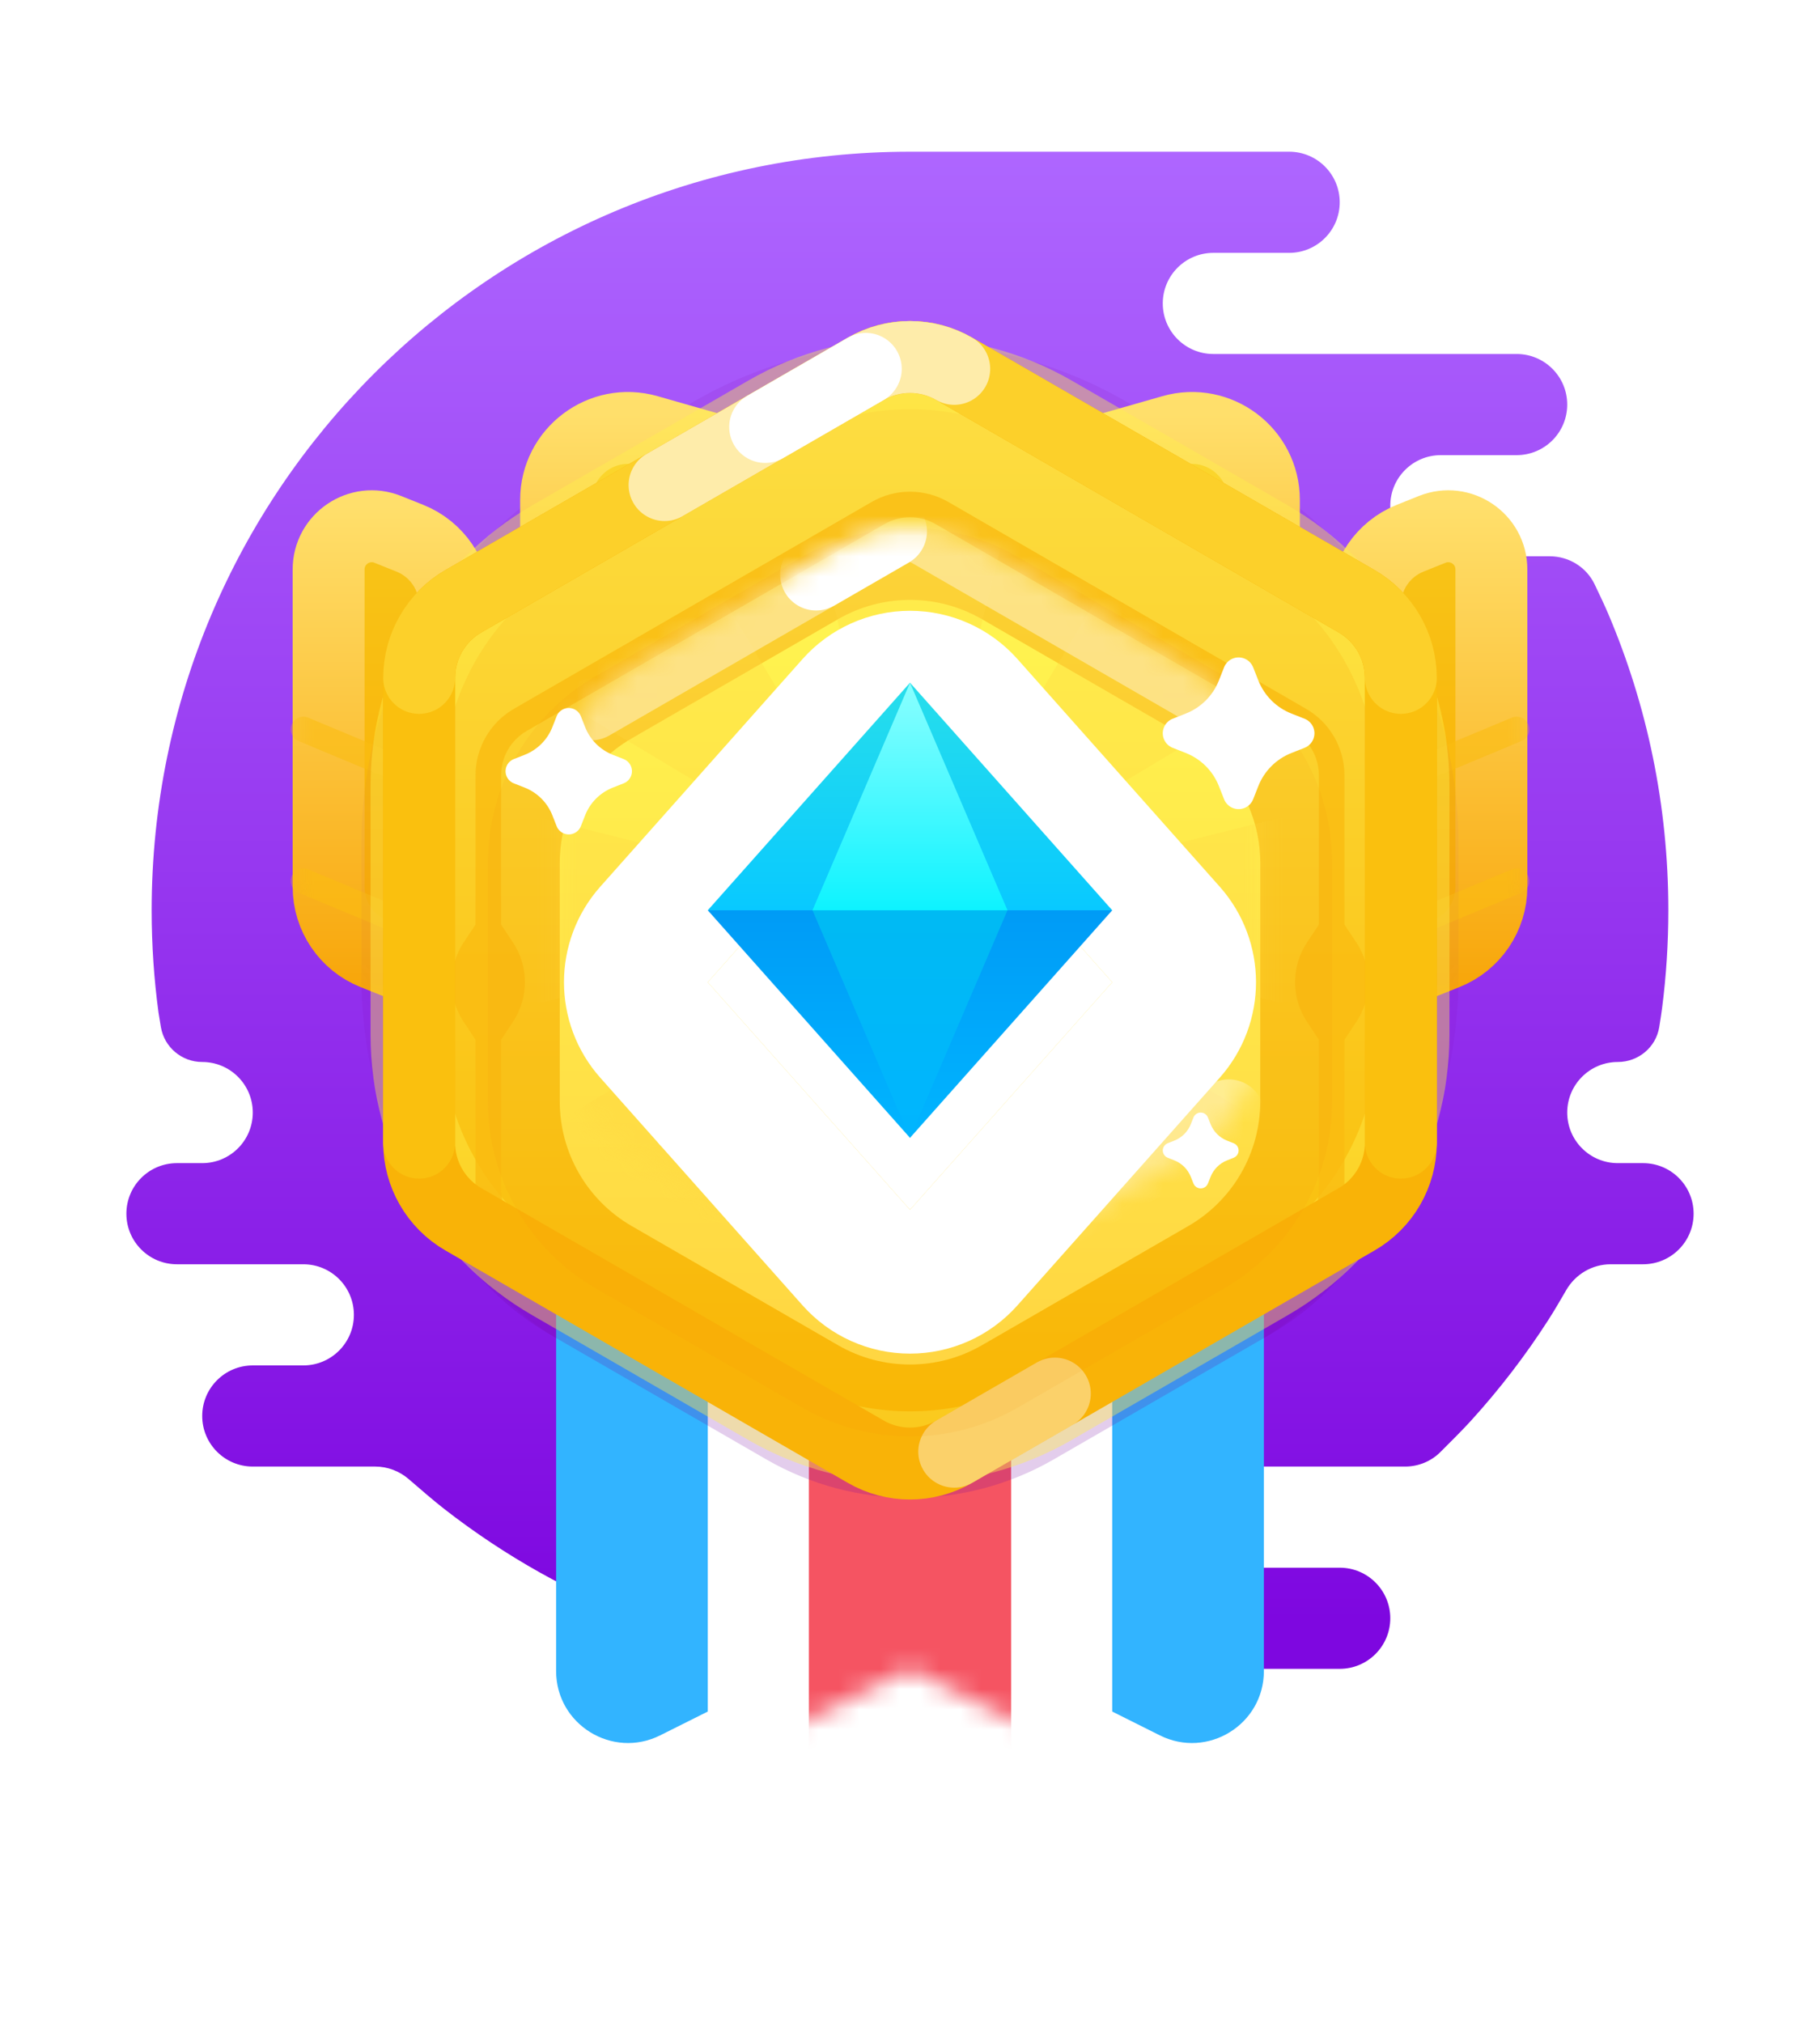 <svg width="90" height="100" viewBox="0 0 90 100" fill="none" xmlns="http://www.w3.org/2000/svg">
<path fill-rule="evenodd" clip-rule="evenodd" d="M66.25 77.5C67.631 77.5 68.75 78.619 68.75 80C68.75 81.381 67.631 82.5 66.25 82.5H43.75C43.603 82.5 43.459 82.487 43.319 82.463C35.288 82.109 27.913 79.228 21.97 74.597C21.487 74.221 20.758 73.596 20.218 73.127C19.757 72.725 19.167 72.5 18.555 72.5H12.5C11.119 72.5 10 71.381 10 70C10 68.619 11.119 67.5 12.5 67.5H15C16.381 67.5 17.5 66.381 17.5 65C17.5 63.619 16.381 62.5 15 62.5H8.75C7.369 62.5 6.25 61.381 6.25 60C6.25 58.619 7.369 57.5 8.75 57.5H10C11.381 57.5 12.5 56.381 12.5 55C12.5 53.619 11.381 52.5 10 52.5C8.989 52.5 8.125 51.771 7.956 50.775C7.895 50.412 7.847 50.121 7.839 50.062C7.615 48.406 7.5 46.717 7.5 45C7.5 24.289 24.289 7.5 45 7.5C51.25 7.5 57.5 7.5 63.75 7.5C65.131 7.5 66.25 8.619 66.25 10C66.25 11.381 65.131 12.5 63.75 12.5H60C58.619 12.5 57.5 13.619 57.5 15C57.5 16.381 58.619 17.5 60 17.5H75C76.381 17.5 77.5 18.619 77.5 20C77.5 21.38 76.382 22.498 75.003 22.5L71.25 22.5C69.869 22.5 68.75 23.619 68.75 25C68.75 26.381 69.869 27.5 71.25 27.5H76.632C77.578 27.5 78.445 28.032 78.854 28.884C79.101 29.396 79.36 29.949 79.53 30.348C81.442 34.849 82.5 39.801 82.5 45C82.5 46.633 82.396 48.243 82.193 49.821C82.159 50.087 82.107 50.427 82.05 50.776C81.887 51.777 81.014 52.5 80 52.5C78.619 52.5 77.5 53.619 77.5 55C77.5 56.381 78.619 57.5 80 57.5H81.25C82.631 57.5 83.75 58.619 83.75 60C83.75 61.381 82.631 62.5 81.25 62.5H79.645C78.738 62.5 77.903 62.993 77.45 63.779C77.155 64.29 76.828 64.845 76.584 65.224C76.014 66.113 75.407 66.976 74.766 67.811C74.123 68.65 73.444 69.461 72.733 70.242C72.343 70.67 71.711 71.305 71.218 71.793C70.756 72.249 70.133 72.5 69.484 72.5H62.5C61.119 72.5 60 73.619 60 75C60 76.371 61.104 77.484 62.471 77.5L66.25 77.5Z" fill="url(#paint0_linear_10_648)"/>
<g opacity="0.1">
<path fill-rule="evenodd" clip-rule="evenodd" d="M34.331 19.839C40.932 16.029 49.064 16.028 55.665 19.839L61.455 23.182C68.055 26.993 72.121 34.036 72.121 41.657V48.343C72.121 55.964 68.055 63.007 61.455 66.818L55.665 70.161C49.064 73.972 40.932 73.972 34.331 70.161L28.542 66.818C21.941 63.007 17.875 55.964 17.875 48.343L17.875 41.657C17.875 34.036 21.941 26.993 28.542 23.182L34.331 19.839Z" fill="#7705A4" style="mix-blend-mode:multiply"/>
</g>
<g filter="url(#filter0_d_10_648)">
<path fill-rule="evenodd" clip-rule="evenodd" d="M27.5 41.25H47.5V75.497C47.5 78.14 44.718 79.859 42.354 78.677L37.5 76.25L32.646 78.677C30.282 79.859 27.5 78.14 27.5 75.497V41.25Z" fill="#32B4FF"/>
</g>
<g filter="url(#filter1_d_10_648)">
<path fill-rule="evenodd" clip-rule="evenodd" d="M42.5 41.25H62.5V75.497C62.5 78.14 59.718 79.859 57.354 78.677L52.5 76.25L47.646 78.677C45.282 79.859 42.5 78.14 42.5 75.497V41.25Z" fill="#32B4FF"/>
</g>
<g filter="url(#filter2_d_10_648)">
<path fill-rule="evenodd" clip-rule="evenodd" d="M35 47.5H55V81.747C55 84.39 52.218 86.109 49.854 84.927L45 82.5L40.146 84.927C37.782 86.109 35 84.39 35 81.747V47.5Z" fill="white"/>
</g>
<mask id="mask0_10_648" style="mask-type:luminance" maskUnits="userSpaceOnUse" x="35" y="47" width="20" height="39">
<path fill-rule="evenodd" clip-rule="evenodd" d="M35 47.5H55V81.747C55 84.39 52.218 86.109 49.854 84.927L45 82.5L40.146 84.927C37.782 86.109 35 84.39 35 81.747V47.5Z" fill="white"/>
</mask>
<g mask="url(#mask0_10_648)">
<rect x="40" y="47.5" width="10" height="40" fill="#F55462"/>
</g>
<path style="mix-blend-mode:multiply" opacity="0.2" fill-rule="evenodd" clip-rule="evenodd" d="M37.889 22.856C42.289 20.315 47.711 20.315 52.111 22.856L62.787 29.019C67.188 31.56 69.898 36.255 69.898 41.336V53.664C69.898 58.745 67.188 63.44 62.787 65.981L52.111 72.144C47.711 74.685 42.289 74.685 37.889 72.144L27.213 65.981C22.813 63.44 20.102 58.745 20.102 53.664L20.102 41.336C20.102 36.255 22.813 31.56 27.213 29.019L37.889 22.856Z" fill="#7705A4"/>
<path fill-rule="evenodd" clip-rule="evenodd" d="M67.5 29.907C67.5 28.453 68.385 27.146 69.735 26.606L70.824 26.17C72.226 25.61 73.75 26.642 73.75 28.151V43.843C73.75 45.297 72.865 46.604 71.515 47.144L67.5 48.75V29.907Z" fill="url(#paint1_linear_10_648)" stroke="url(#paint2_linear_10_648)" stroke-width="3.556" stroke-linecap="round" stroke-linejoin="round"/>
<mask id="mask1_10_648" style="mask-type:luminance" maskUnits="userSpaceOnUse" x="65" y="24" width="11" height="27">
<path fill-rule="evenodd" clip-rule="evenodd" d="M67.5 29.907C67.5 28.453 68.385 27.146 69.735 26.606L70.824 26.17C72.226 25.61 73.75 26.642 73.75 28.151V43.843C73.75 45.297 72.865 46.604 71.515 47.144L67.5 48.75V29.907Z" fill="white" stroke="white" stroke-width="3.556" stroke-linecap="round" stroke-linejoin="round"/>
</mask>
<g mask="url(#mask1_10_648)">
<g style="mix-blend-mode:multiply" opacity="0.6" filter="url(#filter3_i_10_648)">
<path d="M68.125 36.042L75.24 33.077C75.559 32.944 75.71 32.578 75.577 32.26C75.444 31.941 75.078 31.79 74.76 31.923L67.26 35.048C67.027 35.145 68.125 36.042 68.125 36.042Z" fill="#FABC10"/>
</g>
<g style="mix-blend-mode:multiply" opacity="0.6" filter="url(#filter4_i_10_648)">
<path d="M68.125 43.542L75.24 40.577C75.559 40.444 75.71 40.078 75.577 39.76C75.444 39.441 75.078 39.29 74.76 39.423L67.26 42.548C67.027 42.645 68.125 43.542 68.125 43.542Z" fill="#FABC10"/>
</g>
<g opacity="0.04">
<path fill-rule="evenodd" clip-rule="evenodd" d="M55.665 19.839C49.064 16.029 40.932 16.028 34.331 19.839L28.541 23.182C21.941 26.993 17.875 34.036 17.875 41.657V48.343C17.875 55.964 21.941 63.007 28.541 66.818L34.331 70.161C40.932 73.972 49.064 73.972 55.665 70.161L61.454 66.818C68.055 63.007 72.121 55.964 72.121 48.343L72.121 41.657C72.121 34.036 68.055 26.993 61.454 23.182L55.665 19.839Z" fill="#7705A4" style="mix-blend-mode:multiply"/>
</g>
</g>
<path fill-rule="evenodd" clip-rule="evenodd" d="M22.5 29.907C22.5 28.453 21.615 27.146 20.265 26.606L19.176 26.17C17.774 25.61 16.25 26.642 16.25 28.151V43.843C16.25 45.297 17.135 46.604 18.485 47.144L22.5 48.75V29.907Z" fill="url(#paint3_linear_10_648)" stroke="url(#paint4_linear_10_648)" stroke-width="3.556" stroke-linecap="round" stroke-linejoin="round"/>
<mask id="mask2_10_648" style="mask-type:luminance" maskUnits="userSpaceOnUse" x="14" y="24" width="11" height="27">
<path fill-rule="evenodd" clip-rule="evenodd" d="M22.5 29.907C22.5 28.453 21.615 27.146 20.265 26.606L19.176 26.17C17.774 25.61 16.25 26.642 16.25 28.151V43.843C16.25 45.297 17.135 46.604 18.485 47.144L22.5 48.75V29.907Z" fill="white" stroke="white" stroke-width="3.556" stroke-linecap="round" stroke-linejoin="round"/>
</mask>
<g mask="url(#mask2_10_648)">
<g style="mix-blend-mode:multiply" opacity="0.6" filter="url(#filter5_i_10_648)">
<path d="M21.875 36.042L14.76 33.077C14.441 32.944 14.29 32.578 14.423 32.26C14.556 31.941 14.922 31.79 15.241 31.923L22.741 35.048C22.974 35.145 21.875 36.042 21.875 36.042Z" fill="#FABC10"/>
</g>
<g style="mix-blend-mode:multiply" opacity="0.6" filter="url(#filter6_i_10_648)">
<path d="M21.875 43.542L14.76 40.577C14.441 40.444 14.29 40.078 14.423 39.76C14.556 39.441 14.922 39.29 15.241 39.423L22.741 42.548C22.974 42.645 21.875 43.542 21.875 43.542Z" fill="#FABC10"/>
</g>
<g opacity="0.04">
<path fill-rule="evenodd" clip-rule="evenodd" d="M34.331 19.839C40.932 16.028 49.064 16.028 55.665 19.839L61.455 23.182C68.055 26.993 72.121 34.036 72.121 41.657V48.343C72.121 55.964 68.055 63.007 61.455 66.818L55.665 70.161C49.064 73.972 40.932 73.972 34.331 70.161L28.542 66.818C21.941 63.007 17.875 55.964 17.875 48.343L17.875 41.657C17.875 34.036 21.941 26.993 28.542 23.182L34.331 19.839Z" fill="#7705A4" style="mix-blend-mode:multiply"/>
</g>
</g>
<path fill-rule="evenodd" clip-rule="evenodd" d="M62.5 24.714C62.5 22.352 60.239 20.646 57.968 21.295L45 25L32.032 21.295C29.761 20.646 27.5 22.352 27.5 24.714V37.694C27.5 39.658 29.092 41.25 31.056 41.25H58.944C60.908 41.25 62.5 39.658 62.5 37.694V24.714Z" fill="url(#paint5_linear_10_648)" stroke="url(#paint6_linear_10_648)" stroke-width="3.556" stroke-linecap="round" stroke-linejoin="round"/>
<path fill-rule="evenodd" clip-rule="evenodd" d="M37.889 20.356C42.289 17.815 47.711 17.815 52.111 20.356L62.787 26.519C67.188 29.06 69.898 33.755 69.898 38.836V51.164C69.898 56.245 67.188 60.94 62.787 63.481L52.111 69.644C47.711 72.185 42.289 72.185 37.889 69.644L27.213 63.481C22.812 60.94 20.102 56.245 20.102 51.164V38.836C20.102 33.755 22.812 29.06 27.213 26.519L37.889 20.356Z" fill="url(#paint7_linear_10_648)" stroke="#FFF04D" stroke-opacity="0.4" stroke-width="3.556"/>
<g style="mix-blend-mode:multiply" opacity="0.8" filter="url(#filter7_i_10_648)">
<path fill-rule="evenodd" clip-rule="evenodd" d="M64.588 31.486L46.895 21.259C45.722 20.581 44.277 20.581 43.104 21.259L25.411 31.486C24.238 32.164 23.515 33.417 23.515 34.773V42.151L22.932 43.027C22.137 44.221 22.137 45.775 22.932 46.968L23.515 47.844V55.227C23.515 56.583 24.238 57.836 25.411 58.514L43.104 68.742C44.277 69.419 45.722 69.419 46.895 68.742L64.588 58.514C65.761 57.836 66.484 56.583 66.484 55.227V47.845L67.068 46.968C67.862 45.775 67.862 44.221 67.068 43.027L66.484 42.151V34.773C66.484 33.417 65.761 32.164 64.588 31.486ZM24.779 47.845V55.227C24.779 56.131 25.261 56.967 26.043 57.419L43.736 67.646C44.518 68.098 45.481 68.098 46.264 67.646L63.957 57.419C64.739 56.967 65.22 56.131 65.22 55.227V47.845L64.637 46.968C63.842 45.775 63.842 44.221 64.637 43.027L65.22 42.151V34.773C65.22 33.869 64.739 33.033 63.957 32.581L46.264 22.354C45.481 21.902 44.518 21.902 43.736 22.354L26.043 32.581C25.261 33.033 24.779 33.869 24.779 34.773V42.151L25.363 43.027C26.157 44.221 26.157 45.775 25.363 46.968L24.779 47.845Z" fill="#FABC10"/>
</g>
<path d="M47.187 18.235C45.834 17.453 44.166 17.453 42.812 18.235L22.914 29.723C21.56 30.504 20.727 31.949 20.727 33.512L20.727 56.488C20.727 58.051 21.56 59.496 22.914 60.277L42.812 71.765C44.166 72.547 45.834 72.547 47.187 71.765L67.085 60.277C68.439 59.496 69.273 58.051 69.273 56.488V33.512C69.273 31.949 68.439 30.504 67.085 29.723L47.187 18.235Z" stroke="#F9B307" stroke-width="3.556"/>
<path opacity="0.4" d="M47.188 71.765C49.528 70.414 51.186 69.457 52.162 68.893" stroke="white" stroke-width="3.556" stroke-linecap="round"/>
<path d="M69.273 56.488V33.512C69.273 31.949 68.439 30.504 67.085 29.723L47.187 18.235C45.834 17.453 44.166 17.453 42.812 18.235L22.914 29.723C21.56 30.504 20.727 31.949 20.727 33.512L20.727 56.488" stroke="#FAC00E" stroke-width="3.556" stroke-linecap="round"/>
<path opacity="0.6" d="M69.273 33.512C69.273 31.949 68.439 30.504 67.085 29.723L47.187 18.235C45.834 17.453 44.166 17.453 42.812 18.235L22.914 29.723C21.56 30.504 20.727 31.949 20.727 33.512" stroke="#FDDB3D" stroke-width="3.556" stroke-linecap="round"/>
<path opacity="0.6" d="M47.187 18.235C45.834 17.453 44.166 17.453 42.812 18.235C42.812 18.235 36.18 22.064 32.863 23.979" stroke="white" stroke-width="3.556" stroke-linecap="round"/>
<path d="M42.813 18.235C42.813 18.235 39.302 20.261 37.838 21.107" stroke="white" stroke-width="3.556" stroke-linecap="round"/>
<g filter="url(#filter8_d_10_648)">
<path fill-rule="evenodd" clip-rule="evenodd" d="M41.444 27.053C43.645 25.782 46.355 25.782 48.556 27.053L58.765 32.947C60.965 34.218 62.321 36.565 62.321 39.106V50.894C62.321 53.435 60.965 55.782 58.765 57.053L48.556 62.947C46.355 64.218 43.645 64.218 41.444 62.947L31.235 57.053C29.035 55.782 27.68 53.435 27.68 50.894V39.106C27.68 36.565 29.035 34.218 31.235 32.947L41.444 27.053Z" fill="url(#paint8_linear_10_648)"/>
<path d="M49.444 25.513C46.694 23.925 43.306 23.925 40.556 25.513L30.346 31.408C27.596 32.995 25.902 35.93 25.902 39.106V50.894C25.902 54.07 27.596 57.005 30.346 58.592L40.556 64.487C43.306 66.075 46.694 66.075 49.444 64.487L59.654 58.592C62.404 57.005 64.098 54.07 64.098 50.894V39.106C64.098 35.93 62.404 32.995 59.654 31.408L49.444 25.513Z" stroke="#F5900D" stroke-opacity="0.1" stroke-width="3.556" style="mix-blend-mode:multiply"/>
</g>
<mask id="mask3_10_648" style="mask-type:luminance" maskUnits="userSpaceOnUse" x="27" y="26" width="36" height="38">
<path fill-rule="evenodd" clip-rule="evenodd" d="M41.444 27.053C43.645 25.782 46.355 25.782 48.556 27.053L58.765 32.947C60.965 34.218 62.321 36.565 62.321 39.106V50.894C62.321 53.435 60.965 55.782 58.765 57.053L48.556 62.947C46.355 64.218 43.645 64.218 41.444 62.947L31.235 57.053C29.035 55.782 27.68 53.435 27.68 50.894V39.106C27.68 36.565 29.035 34.218 31.235 32.947L41.444 27.053Z" fill="white"/>
</mask>
<g mask="url(#mask3_10_648)">
<g style="mix-blend-mode:multiply" opacity="0.3">
<path fill-rule="evenodd" clip-rule="evenodd" d="M45 45L50 25H40L45 45L34.394 27.322L27.323 34.393L45 45L45 45L25 40V50L45 45L27.322 55.607L34.393 62.678L45 45L45 45L45 45L40 65H50L45 45L55.606 62.678L62.678 55.607L45 45L45 45L65 50V40L45 45L62.678 34.393L55.607 27.322L45 45L45 45L45 45ZM45 45L45 45L45 45L45 45Z" fill="#FFD640"/>
</g>
<path opacity="0.4" d="M60.758 34.819L45.937 26.263C45.357 25.928 44.642 25.928 44.062 26.263C42.319 27.269 41.084 27.982 40.357 28.402C38.844 29.276 37.609 29.989 36.652 30.541C35.005 31.492 32.535 32.918 29.242 34.819" stroke="white" stroke-width="3.556" stroke-linecap="round"/>
<path opacity="0.4" d="M60.758 55.138L45.938 63.694C45.357 64.029 44.643 64.029 44.062 63.694" stroke="white" stroke-width="3.556" stroke-linecap="round"/>
<path d="M44.062 26.263C42.319 27.269 41.084 27.982 40.357 28.402" stroke="white" stroke-width="3.556" stroke-linecap="round"/>
</g>
<g filter="url(#filter9_d_10_648)">
<path fill-rule="evenodd" clip-rule="evenodd" d="M45 33.75L55 45L45 56.25L35 45L45 33.75Z" fill="white"/>
<path d="M47.657 31.388C46.983 30.629 46.016 30.194 45 30.194C43.984 30.194 43.017 30.629 42.343 31.388L32.343 42.638C31.145 43.985 31.145 46.015 32.343 47.362L42.343 58.612C43.017 59.371 43.984 59.806 45 59.806C46.016 59.806 46.983 59.371 47.657 58.612L57.657 47.362C58.855 46.015 58.855 43.985 57.657 42.638L47.657 31.388Z" stroke="white" stroke-width="7.111" stroke-linejoin="round"/>
</g>
<path fill-rule="evenodd" clip-rule="evenodd" d="M45 33.75L55 45H35L45 33.75Z" fill="url(#paint9_linear_10_648)"/>
<path fill-rule="evenodd" clip-rule="evenodd" d="M45 56.25L55 45H35L45 56.25Z" fill="url(#paint10_linear_10_648)"/>
<path fill-rule="evenodd" clip-rule="evenodd" d="M45 33.75L40.178 45H49.821L45 33.75Z" fill="url(#paint11_linear_10_648)"/>
<path fill-rule="evenodd" clip-rule="evenodd" d="M45 56.25L40.178 45H49.821L45 56.25Z" fill="url(#paint12_linear_10_648)"/>
<g filter="url(#filter10_d_10_648)">
<path fill-rule="evenodd" clip-rule="evenodd" d="M58.639 37.225L57.989 36.969C57.592 36.812 57.398 36.364 57.554 35.967C57.633 35.767 57.79 35.61 57.989 35.531L58.639 35.275C59.387 34.98 59.98 34.387 60.275 33.639L60.531 32.989C60.688 32.592 61.136 32.398 61.533 32.554C61.733 32.633 61.89 32.79 61.969 32.989L62.225 33.639C62.52 34.387 63.113 34.98 63.861 35.275L64.51 35.531C64.908 35.688 65.103 36.136 64.946 36.533C64.867 36.733 64.71 36.89 64.51 36.969L63.861 37.225C63.113 37.52 62.52 38.113 62.225 38.861L61.969 39.511C61.812 39.908 61.364 40.102 60.967 39.946C60.767 39.867 60.61 39.71 60.531 39.511L60.275 38.861C59.98 38.113 59.387 37.52 58.639 37.225Z" fill="white"/>
</g>
<g filter="url(#filter11_d_10_648)">
<path fill-rule="evenodd" clip-rule="evenodd" d="M33.259 56.9L32.826 56.729C32.562 56.625 32.432 56.326 32.536 56.061C32.588 55.928 32.694 55.823 32.826 55.771L33.259 55.6C33.758 55.403 34.153 55.008 34.35 54.509L34.521 54.076C34.625 53.812 34.924 53.682 35.189 53.786C35.322 53.838 35.427 53.944 35.479 54.076L35.65 54.509C35.847 55.008 36.242 55.403 36.741 55.6L37.174 55.771C37.438 55.875 37.568 56.174 37.464 56.439C37.412 56.572 37.306 56.677 37.174 56.729L36.741 56.9C36.242 57.097 35.847 57.492 35.65 57.991L35.479 58.424C35.375 58.688 35.076 58.818 34.811 58.714C34.678 58.662 34.573 58.556 34.521 58.424L34.35 57.991C34.153 57.492 33.758 57.097 33.259 56.9Z" fill="white"/>
</g>
<g filter="url(#filter12_d_10_648)">
<path fill-rule="evenodd" clip-rule="evenodd" d="M25.949 38.937L25.408 38.724C25.077 38.594 24.915 38.22 25.045 37.889C25.11 37.723 25.242 37.591 25.408 37.526L25.949 37.313C26.573 37.066 27.067 36.573 27.313 35.949L27.526 35.408C27.656 35.077 28.03 34.915 28.361 35.045C28.527 35.111 28.659 35.242 28.724 35.408L28.937 35.949C29.183 36.573 29.677 37.066 30.301 37.313L30.842 37.526C31.173 37.656 31.335 38.03 31.205 38.361C31.14 38.527 31.008 38.659 30.842 38.724L30.301 38.937C29.677 39.184 29.183 39.677 28.937 40.301L28.724 40.842C28.594 41.173 28.22 41.335 27.889 41.205C27.723 41.139 27.591 41.008 27.526 40.842L27.313 40.301C27.067 39.677 26.573 39.184 25.949 38.937Z" fill="white"/>
</g>
<g filter="url(#filter13_d_10_648)">
<path fill-rule="evenodd" clip-rule="evenodd" d="M58.069 57.362L57.745 57.234C57.546 57.156 57.449 56.932 57.527 56.733C57.566 56.634 57.645 56.555 57.745 56.516L58.069 56.388C58.444 56.24 58.74 55.944 58.888 55.569L59.016 55.245C59.094 55.046 59.318 54.949 59.517 55.027C59.616 55.066 59.695 55.145 59.734 55.245L59.862 55.569C60.01 55.944 60.306 56.24 60.681 56.388L61.005 56.516C61.204 56.594 61.301 56.818 61.223 57.017C61.184 57.116 61.105 57.195 61.005 57.234L60.681 57.362C60.306 57.51 60.01 57.806 59.862 58.181L59.734 58.505C59.656 58.704 59.432 58.801 59.233 58.723C59.134 58.684 59.055 58.605 59.016 58.505L58.888 58.181C58.74 57.806 58.444 57.51 58.069 57.362Z" fill="white"/>
</g>
<defs>
<filter id="filter0_d_10_648" x="20.389" y="41.25" width="34.222" height="52.029" filterUnits="userSpaceOnUse" color-interpolation-filters="sRGB">
<feFlood flood-opacity="0" result="BackgroundImageFix"/>
<feColorMatrix in="SourceAlpha" type="matrix" values="0 0 0 0 0 0 0 0 0 0 0 0 0 0 0 0 0 0 127 0" result="hardAlpha"/>
<feOffset dy="7.111"/>
<feGaussianBlur stdDeviation="3.556"/>
<feColorMatrix type="matrix" values="0 0 0 0 0.31 0 0 0 0 0.247 0 0 0 0 0.867 0 0 0 0.2 0"/>
<feBlend mode="darken" in2="BackgroundImageFix" result="effect1_dropShadow_10_648"/>
<feBlend mode="normal" in="SourceGraphic" in2="effect1_dropShadow_10_648" result="shape"/>
</filter>
<filter id="filter1_d_10_648" x="35.389" y="41.25" width="34.222" height="52.029" filterUnits="userSpaceOnUse" color-interpolation-filters="sRGB">
<feFlood flood-opacity="0" result="BackgroundImageFix"/>
<feColorMatrix in="SourceAlpha" type="matrix" values="0 0 0 0 0 0 0 0 0 0 0 0 0 0 0 0 0 0 127 0" result="hardAlpha"/>
<feOffset dy="7.111"/>
<feGaussianBlur stdDeviation="3.556"/>
<feColorMatrix type="matrix" values="0 0 0 0 0.31 0 0 0 0 0.247 0 0 0 0 0.867 0 0 0 0.2 0"/>
<feBlend mode="darken" in2="BackgroundImageFix" result="effect1_dropShadow_10_648"/>
<feBlend mode="normal" in="SourceGraphic" in2="effect1_dropShadow_10_648" result="shape"/>
</filter>
<filter id="filter2_d_10_648" x="27.889" y="47.5" width="34.222" height="52.029" filterUnits="userSpaceOnUse" color-interpolation-filters="sRGB">
<feFlood flood-opacity="0" result="BackgroundImageFix"/>
<feColorMatrix in="SourceAlpha" type="matrix" values="0 0 0 0 0 0 0 0 0 0 0 0 0 0 0 0 0 0 127 0" result="hardAlpha"/>
<feOffset dy="7.111"/>
<feGaussianBlur stdDeviation="3.556"/>
<feColorMatrix type="matrix" values="0 0 0 0 0.31 0 0 0 0 0.247 0 0 0 0 0.867 0 0 0 0.2 0"/>
<feBlend mode="darken" in2="BackgroundImageFix" result="effect1_dropShadow_10_648"/>
<feBlend mode="normal" in="SourceGraphic" in2="effect1_dropShadow_10_648" result="shape"/>
</filter>
<filter id="filter3_i_10_648" x="67.227" y="31.875" width="8.398" height="7.722" filterUnits="userSpaceOnUse" color-interpolation-filters="sRGB">
<feFlood flood-opacity="0" result="BackgroundImageFix"/>
<feBlend mode="normal" in="SourceGraphic" in2="BackgroundImageFix" result="shape"/>
<feColorMatrix in="SourceAlpha" type="matrix" values="0 0 0 0 0 0 0 0 0 0 0 0 0 0 0 0 0 0 127 0" result="hardAlpha"/>
<feOffset dy="3.556"/>
<feGaussianBlur stdDeviation="1.778"/>
<feComposite in2="hardAlpha" operator="arithmetic" k2="-1" k3="1"/>
<feColorMatrix type="matrix" values="0 0 0 0 0.976 0 0 0 0 0.714 0 0 0 0 0.035 0 0 0 1 0"/>
<feBlend mode="normal" in2="shape" result="effect1_innerShadow_10_648"/>
</filter>
<filter id="filter4_i_10_648" x="67.227" y="39.375" width="8.398" height="7.722" filterUnits="userSpaceOnUse" color-interpolation-filters="sRGB">
<feFlood flood-opacity="0" result="BackgroundImageFix"/>
<feBlend mode="normal" in="SourceGraphic" in2="BackgroundImageFix" result="shape"/>
<feColorMatrix in="SourceAlpha" type="matrix" values="0 0 0 0 0 0 0 0 0 0 0 0 0 0 0 0 0 0 127 0" result="hardAlpha"/>
<feOffset dy="3.556"/>
<feGaussianBlur stdDeviation="1.778"/>
<feComposite in2="hardAlpha" operator="arithmetic" k2="-1" k3="1"/>
<feColorMatrix type="matrix" values="0 0 0 0 0.976 0 0 0 0 0.714 0 0 0 0 0.035 0 0 0 1 0"/>
<feBlend mode="normal" in2="shape" result="effect1_innerShadow_10_648"/>
</filter>
<filter id="filter5_i_10_648" x="14.375" y="31.875" width="8.398" height="7.722" filterUnits="userSpaceOnUse" color-interpolation-filters="sRGB">
<feFlood flood-opacity="0" result="BackgroundImageFix"/>
<feBlend mode="normal" in="SourceGraphic" in2="BackgroundImageFix" result="shape"/>
<feColorMatrix in="SourceAlpha" type="matrix" values="0 0 0 0 0 0 0 0 0 0 0 0 0 0 0 0 0 0 127 0" result="hardAlpha"/>
<feOffset dy="3.556"/>
<feGaussianBlur stdDeviation="1.778"/>
<feComposite in2="hardAlpha" operator="arithmetic" k2="-1" k3="1"/>
<feColorMatrix type="matrix" values="0 0 0 0 0.976 0 0 0 0 0.714 0 0 0 0 0.035 0 0 0 1 0"/>
<feBlend mode="normal" in2="shape" result="effect1_innerShadow_10_648"/>
</filter>
<filter id="filter6_i_10_648" x="14.375" y="39.375" width="8.398" height="7.722" filterUnits="userSpaceOnUse" color-interpolation-filters="sRGB">
<feFlood flood-opacity="0" result="BackgroundImageFix"/>
<feBlend mode="normal" in="SourceGraphic" in2="BackgroundImageFix" result="shape"/>
<feColorMatrix in="SourceAlpha" type="matrix" values="0 0 0 0 0 0 0 0 0 0 0 0 0 0 0 0 0 0 127 0" result="hardAlpha"/>
<feOffset dy="3.556"/>
<feGaussianBlur stdDeviation="1.778"/>
<feComposite in2="hardAlpha" operator="arithmetic" k2="-1" k3="1"/>
<feColorMatrix type="matrix" values="0 0 0 0 0.976 0 0 0 0 0.714 0 0 0 0 0.035 0 0 0 1 0"/>
<feBlend mode="normal" in2="shape" result="effect1_innerShadow_10_648"/>
</filter>
<filter id="filter7_i_10_648" x="22.336" y="20.75" width="45.328" height="52.056" filterUnits="userSpaceOnUse" color-interpolation-filters="sRGB">
<feFlood flood-opacity="0" result="BackgroundImageFix"/>
<feBlend mode="normal" in="SourceGraphic" in2="BackgroundImageFix" result="shape"/>
<feColorMatrix in="SourceAlpha" type="matrix" values="0 0 0 0 0 0 0 0 0 0 0 0 0 0 0 0 0 0 127 0" result="hardAlpha"/>
<feOffset dy="3.556"/>
<feGaussianBlur stdDeviation="1.778"/>
<feComposite in2="hardAlpha" operator="arithmetic" k2="-1" k3="1"/>
<feColorMatrix type="matrix" values="0 0 0 0 0.976 0 0 0 0 0.714 0 0 0 0 0.035 0 0 0 1 0"/>
<feBlend mode="normal" in2="shape" result="effect1_innerShadow_10_648"/>
</filter>
<filter id="filter8_d_10_648" x="17.013" y="18.989" width="55.974" height="59.133" filterUnits="userSpaceOnUse" color-interpolation-filters="sRGB">
<feFlood flood-opacity="0" result="BackgroundImageFix"/>
<feColorMatrix in="SourceAlpha" type="matrix" values="0 0 0 0 0 0 0 0 0 0 0 0 0 0 0 0 0 0 127 0" result="hardAlpha"/>
<feOffset dy="3.556"/>
<feGaussianBlur stdDeviation="3.556"/>
<feColorMatrix type="matrix" values="0 0 0 0 0.928 0 0 0 0 0.666 0 0 0 0 0.054 0 0 0 0.4 0"/>
<feBlend mode="normal" in2="BackgroundImageFix" result="effect1_dropShadow_10_648"/>
<feBlend mode="normal" in="SourceGraphic" in2="effect1_dropShadow_10_648" result="shape"/>
</filter>
<filter id="filter9_d_10_648" x="20.778" y="23.083" width="48.444" height="50.944" filterUnits="userSpaceOnUse" color-interpolation-filters="sRGB">
<feFlood flood-opacity="0" result="BackgroundImageFix"/>
<feColorMatrix in="SourceAlpha" type="matrix" values="0 0 0 0 0 0 0 0 0 0 0 0 0 0 0 0 0 0 127 0" result="hardAlpha"/>
<feOffset dy="3.556"/>
<feGaussianBlur stdDeviation="3.556"/>
<feColorMatrix type="matrix" values="0 0 0 0 0.996 0 0 0 0 0.733 0 0 0 0 0.106 0 0 0 1 0"/>
<feBlend mode="normal" in2="BackgroundImageFix" result="effect1_dropShadow_10_648"/>
<feBlend mode="normal" in="SourceGraphic" in2="effect1_dropShadow_10_648" result="shape"/>
</filter>
<filter id="filter10_d_10_648" x="50.389" y="25.389" width="21.722" height="21.722" filterUnits="userSpaceOnUse" color-interpolation-filters="sRGB">
<feFlood flood-opacity="0" result="BackgroundImageFix"/>
<feColorMatrix in="SourceAlpha" type="matrix" values="0 0 0 0 0 0 0 0 0 0 0 0 0 0 0 0 0 0 127 0" result="hardAlpha"/>
<feOffset/>
<feGaussianBlur stdDeviation="3.556"/>
<feColorMatrix type="matrix" values="0 0 0 0 1 0 0 0 0 0.949 0 0 0 0 0.306 0 0 0 1 0"/>
<feBlend mode="normal" in2="BackgroundImageFix" result="effect1_dropShadow_10_648"/>
<feBlend mode="normal" in="SourceGraphic" in2="effect1_dropShadow_10_648" result="shape"/>
</filter>
<filter id="filter11_d_10_648" x="25.389" y="46.639" width="19.222" height="19.222" filterUnits="userSpaceOnUse" color-interpolation-filters="sRGB">
<feFlood flood-opacity="0" result="BackgroundImageFix"/>
<feColorMatrix in="SourceAlpha" type="matrix" values="0 0 0 0 0 0 0 0 0 0 0 0 0 0 0 0 0 0 127 0" result="hardAlpha"/>
<feOffset/>
<feGaussianBlur stdDeviation="3.556"/>
<feColorMatrix type="matrix" values="0 0 0 0 1 0 0 0 0 0.949 0 0 0 0 0.306 0 0 0 1 0"/>
<feBlend mode="normal" in2="BackgroundImageFix" result="effect1_dropShadow_10_648"/>
<feBlend mode="normal" in="SourceGraphic" in2="effect1_dropShadow_10_648" result="shape"/>
</filter>
<filter id="filter12_d_10_648" x="17.889" y="27.889" width="20.472" height="20.472" filterUnits="userSpaceOnUse" color-interpolation-filters="sRGB">
<feFlood flood-opacity="0" result="BackgroundImageFix"/>
<feColorMatrix in="SourceAlpha" type="matrix" values="0 0 0 0 0 0 0 0 0 0 0 0 0 0 0 0 0 0 127 0" result="hardAlpha"/>
<feOffset/>
<feGaussianBlur stdDeviation="3.556"/>
<feColorMatrix type="matrix" values="0 0 0 0 1 0 0 0 0 0.949 0 0 0 0 0.306 0 0 0 1 0"/>
<feBlend mode="normal" in2="BackgroundImageFix" result="effect1_dropShadow_10_648"/>
<feBlend mode="normal" in="SourceGraphic" in2="effect1_dropShadow_10_648" result="shape"/>
</filter>
<filter id="filter13_d_10_648" x="50.389" y="47.889" width="17.972" height="17.972" filterUnits="userSpaceOnUse" color-interpolation-filters="sRGB">
<feFlood flood-opacity="0" result="BackgroundImageFix"/>
<feColorMatrix in="SourceAlpha" type="matrix" values="0 0 0 0 0 0 0 0 0 0 0 0 0 0 0 0 0 0 127 0" result="hardAlpha"/>
<feOffset/>
<feGaussianBlur stdDeviation="3.556"/>
<feColorMatrix type="matrix" values="0 0 0 0 1 0 0 0 0 0.949 0 0 0 0 0.306 0 0 0 1 0"/>
<feBlend mode="normal" in2="BackgroundImageFix" result="effect1_dropShadow_10_648"/>
<feBlend mode="normal" in="SourceGraphic" in2="effect1_dropShadow_10_648" result="shape"/>
</filter>
<linearGradient id="paint0_linear_10_648" x1="7.443" y1="7.5" x2="7.443" y2="80.19" gradientUnits="userSpaceOnUse">
<stop stop-color="#AE66FF"/>
<stop offset="1" stop-color="#7E07E0"/>
</linearGradient>
<linearGradient id="paint1_linear_10_648" x1="73.75" y1="25" x2="73.75" y2="48.75" gradientUnits="userSpaceOnUse">
<stop stop-color="#F7C71A"/>
<stop offset="1" stop-color="#FBAA00"/>
</linearGradient>
<linearGradient id="paint2_linear_10_648" x1="73.75" y1="25" x2="73.75" y2="48.75" gradientUnits="userSpaceOnUse">
<stop stop-color="#FFDF6B"/>
<stop offset="1" stop-color="#F8A60A"/>
</linearGradient>
<linearGradient id="paint3_linear_10_648" x1="16.25" y1="25" x2="16.25" y2="48.75" gradientUnits="userSpaceOnUse">
<stop stop-color="#F7C71A"/>
<stop offset="1" stop-color="#FBAA00"/>
</linearGradient>
<linearGradient id="paint4_linear_10_648" x1="16.25" y1="25" x2="16.25" y2="48.75" gradientUnits="userSpaceOnUse">
<stop stop-color="#FFDF6B"/>
<stop offset="1" stop-color="#F8A60A"/>
</linearGradient>
<linearGradient id="paint5_linear_10_648" x1="27.5" y1="20.442" x2="27.5" y2="41.25" gradientUnits="userSpaceOnUse">
<stop stop-color="#F7C71A"/>
<stop offset="1" stop-color="#FBAA00"/>
</linearGradient>
<linearGradient id="paint6_linear_10_648" x1="27.5" y1="20.442" x2="27.5" y2="41.25" gradientUnits="userSpaceOnUse">
<stop stop-color="#FFDF6B"/>
<stop offset="1" stop-color="#F8A60A"/>
</linearGradient>
<linearGradient id="paint7_linear_10_648" x1="16.25" y1="16.25" x2="16.25" y2="73.75" gradientUnits="userSpaceOnUse">
<stop stop-color="#FDE046"/>
<stop offset="1" stop-color="#F9B800"/>
</linearGradient>
<linearGradient id="paint8_linear_10_648" x1="25" y1="25" x2="25" y2="65" gradientUnits="userSpaceOnUse">
<stop stop-color="#FFF550"/>
<stop offset="1" stop-color="#FFD541"/>
</linearGradient>
<linearGradient id="paint9_linear_10_648" x1="35" y1="33.75" x2="35" y2="45" gradientUnits="userSpaceOnUse">
<stop stop-color="#27DEEB"/>
<stop offset="1" stop-color="#08C9FF"/>
</linearGradient>
<linearGradient id="paint10_linear_10_648" x1="35" y1="45" x2="35" y2="56.25" gradientUnits="userSpaceOnUse">
<stop stop-color="#009BF6"/>
<stop offset="1" stop-color="#00B5FF"/>
</linearGradient>
<linearGradient id="paint11_linear_10_648" x1="40.178" y1="33.75" x2="40.178" y2="45" gradientUnits="userSpaceOnUse">
<stop stop-color="#8AFFFF"/>
<stop offset="1" stop-color="#0DF3FF"/>
</linearGradient>
<linearGradient id="paint12_linear_10_648" x1="40.178" y1="45" x2="40.178" y2="56.25" gradientUnits="userSpaceOnUse">
<stop stop-color="#00BAF3"/>
<stop offset="1" stop-color="#00B5FF"/>
</linearGradient>
</defs>
</svg>
